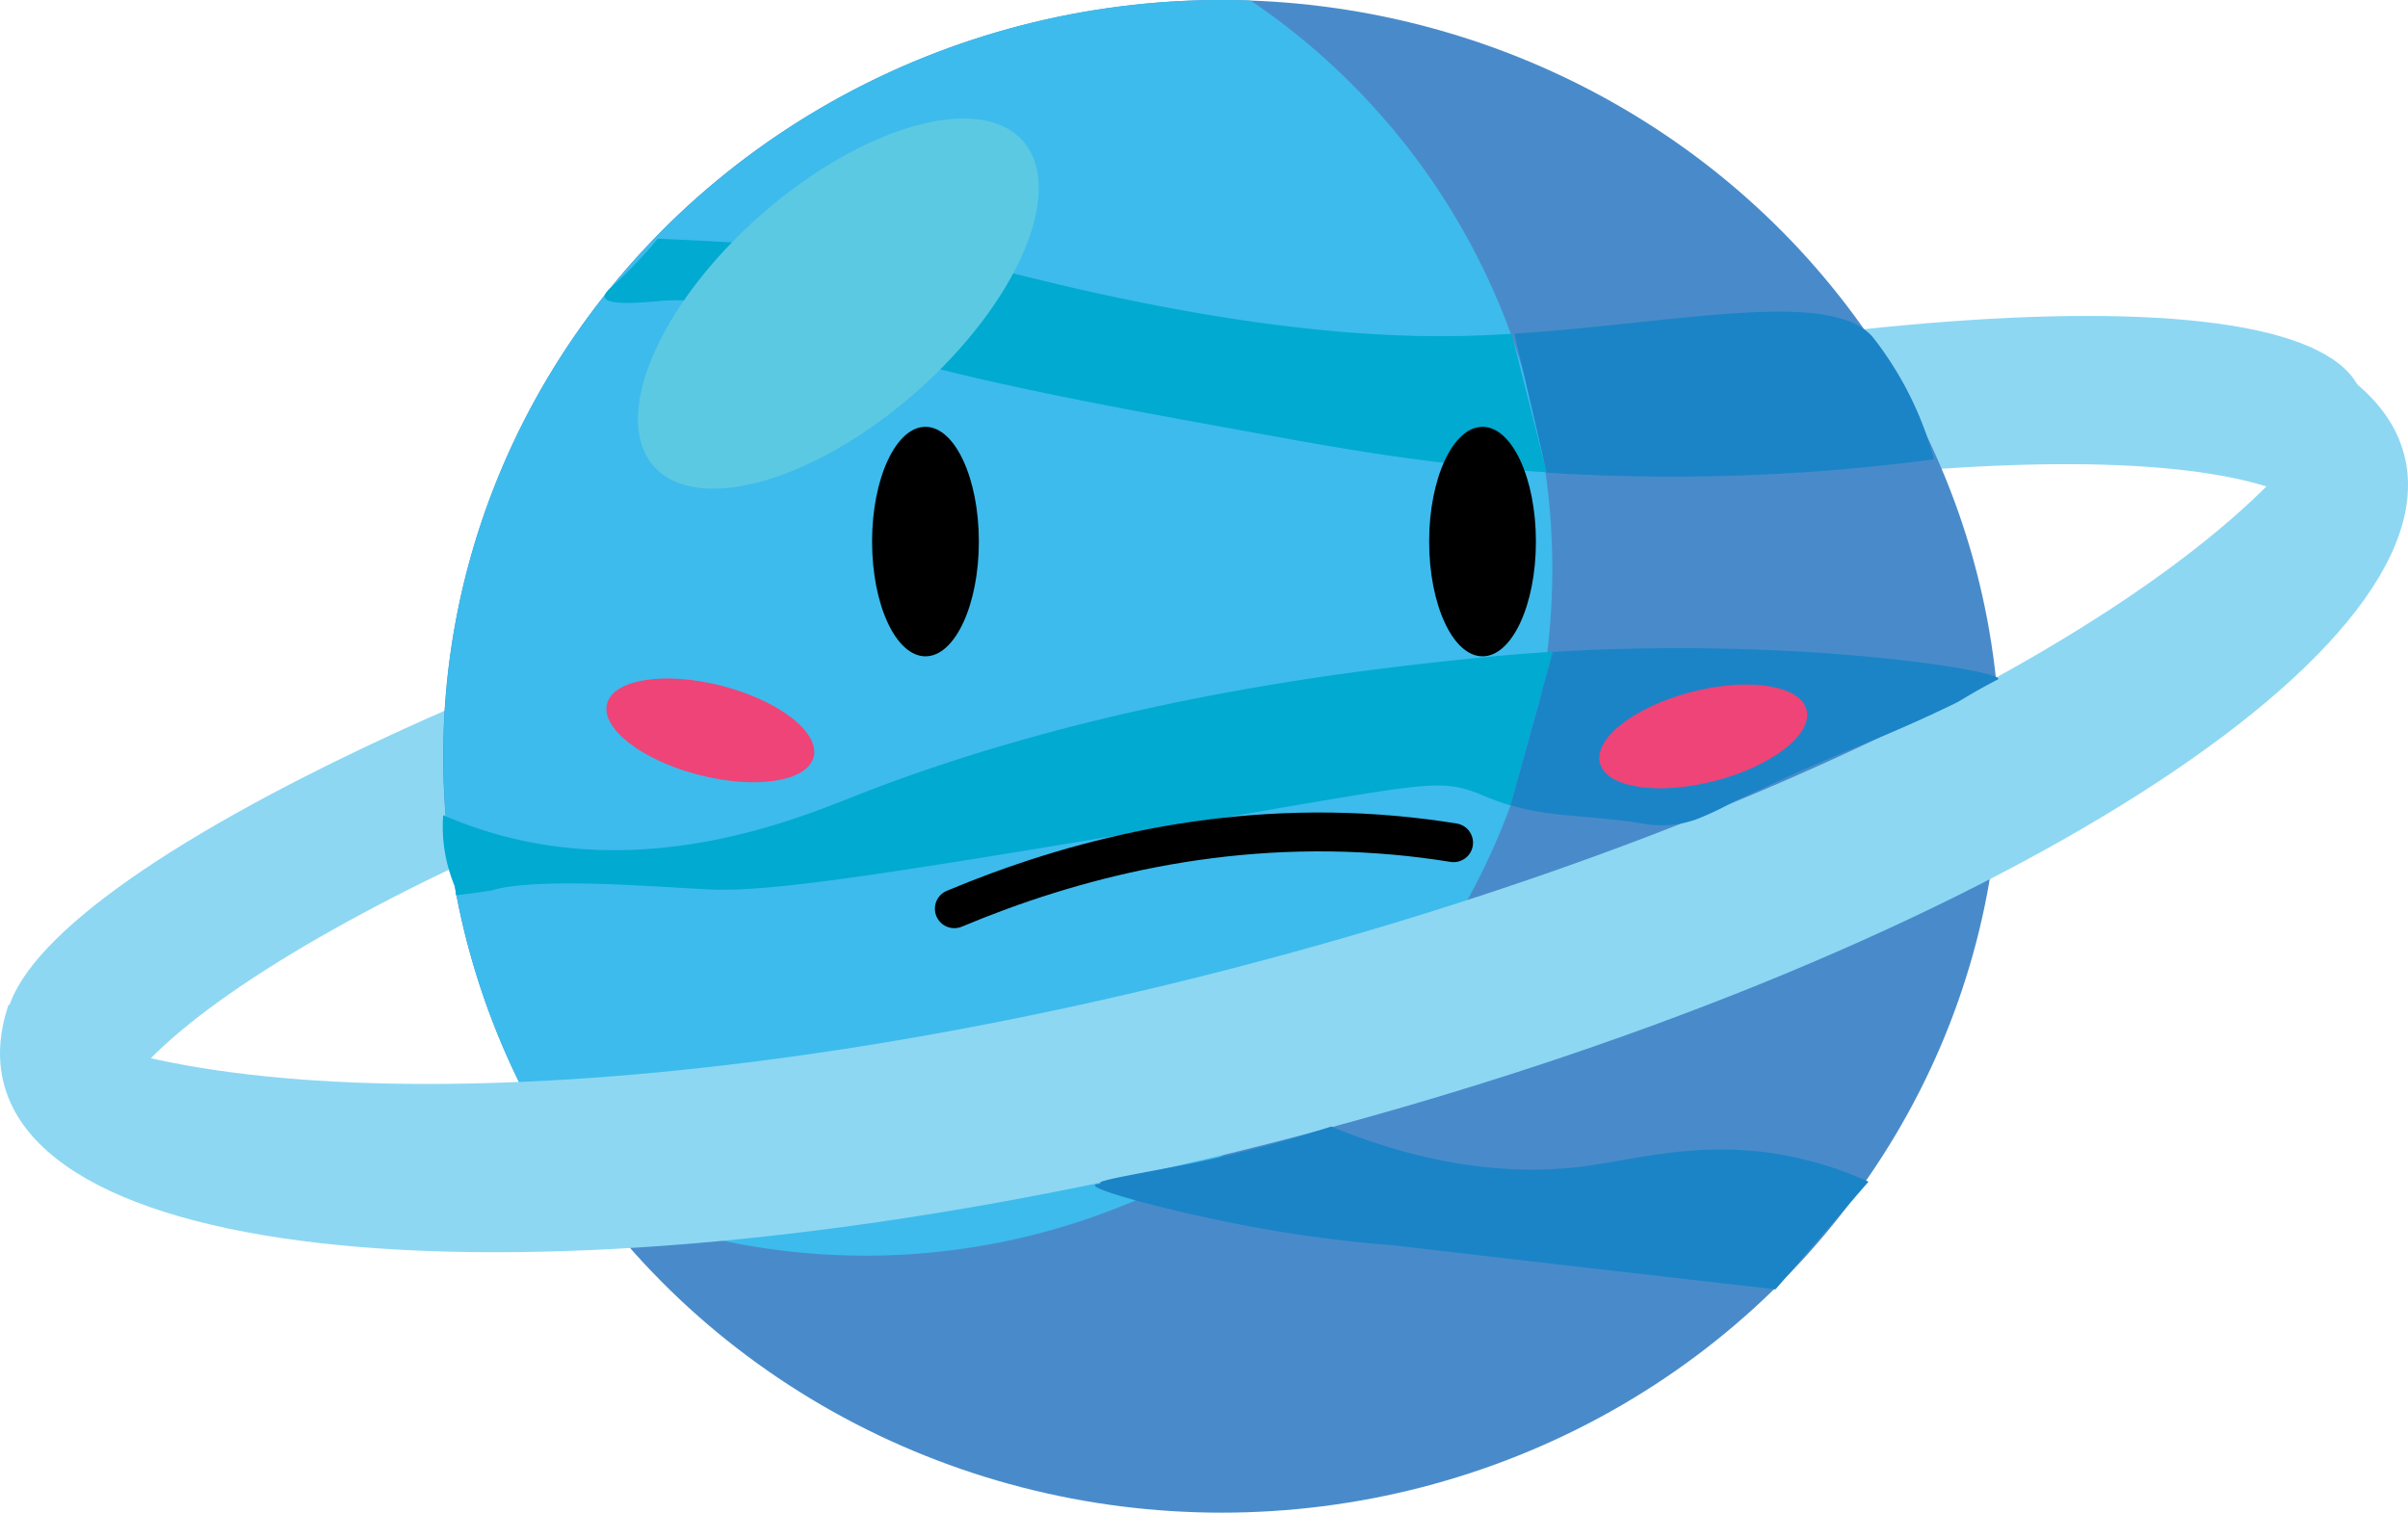 <svg xmlns="http://www.w3.org/2000/svg" viewBox="0 0 557.54 350.28"><defs><style>.cls-1{isolation:isolate;}.cls-2{fill:#8dd7f3;}.cls-3{fill:#498bca;}.cls-4{fill:#3dbbec;}.cls-5{fill:#00aad1;}.cls-6{fill:#1b84c7;}.cls-7{fill:none;stroke:#000;stroke-linecap:round;stroke-miterlimit:10;stroke-width:9px;}.cls-8{fill:#ef4477;}.cls-9{fill:#5cc9e3;mix-blend-mode:lighten;}</style></defs><g class="cls-1"><g id="Layer_1" data-name="Layer 1"><path class="cls-2" d="M284.81,381.34C409.75,347.08,519.33,337.48,551.26,356c9.85-9.39,14.34-17.88,12.39-24.93-8.55-30.94-137.54-22.56-288.11,18.73S9.85,449.62,18.4,480.57c2,7.18,10.47,12.24,24.21,15.27C59.85,463.66,159.28,415.76,284.81,381.34Z" transform="translate(-16.69 -239.24)"/><ellipse class="cls-3" cx="282.85" cy="175.14" rx="180.24" ry="175.14"/><path class="cls-4" d="M366.38,425.79A157.82,157.82,0,0,0,375,389.86" transform="translate(-16.69 -239.24)"/><path class="cls-4" d="M375,389.86a160.47,160.47,0,0,0,1.1-18.84,158.82,158.82,0,0,0-69.82-131.64c-2.23-.08-4.45-.14-6.69-.14-99.55,0-180.25,78.42-180.25,175.14a171,171,0,0,0,33.92,102.27,159.11,159.11,0,0,0,213.16-90.86" transform="translate(-16.69 -239.24)"/><path class="cls-2" d="M573.33,344.46c-1.82-6.92-6.32-12.92-13.12-18-19.94,45-123.43,101.69-255.52,136.33-128.33,33.66-243.37,36-286,9.07-2.19,6.43-2.62,12.59-1.1,18.39,12.29,46.85,146.66,52.21,300.12,11.95S585.62,391.32,573.33,344.46Z" transform="translate(-16.69 -239.24)"/><path class="cls-5" d="M376.21,390.17c-5.91.36-11.93.85-18,1.47-25.11,2.59-85.1,8.91-143.47,31.89-13.27,5.22-46.93,19.36-83.68,8.71A96.7,96.7,0,0,1,119.3,428a36.08,36.08,0,0,0,2.84,16.86c0,.57.09,1.13.14,1.7,6.13-.75,8.93-1.18,8.93-1.34h0c11.48-2.92,39.06-.47,50.37,0,14.52.6,44.1-4.27,102.66-14,61.73-10.29,64.75-12,74.61-8.29h0a67.14,67.14,0,0,0,7.56,2.81" transform="translate(-16.69 -239.24)"/><path class="cls-6" d="M366.41,425.7c10.16,3,17.33,2.05,31.62,4.41A23.91,23.91,0,0,0,409.36,429c.49-.18,2.05-.8,4-1.7s3.67-1.83,4.82-2.48c13.47-6.2,15.3-7,15.3-7,13.17-5.88,21.32-8.6,36.35-15.94.67-.33,2.92-1.79,6.36-3.67,2.91-1.59,3.2-1.63,3.2-1.79,0-2-46.88-9.65-103.15-6.22" transform="translate(-16.69 -239.24)"/><path class="cls-5" d="M374.81,348.61q-6.45-.42-12.35-1c-20.87-1.91-37.41-4.91-54.84-8.07-38.21-6.93-70.26-12.75-97.35-21.68-13.87-4.58-26.86-10.11-40.8-8.93-2.63.22-12.16,1.27-12.76-.85-.22-.78.84-1.7,1.57-2.35A110,110,0,0,0,169,294.51c2.06.09,5.16.23,8.93.42,7.48.38,32.78,1.78,48.46,3.4,17.79,1.85,26.37,4.84,42.93,8.51,13.73,3,50.6,11,85.87,10.2,3.82-.08,7.66-.26,11.49-.5" transform="translate(-16.69 -239.24)"/><path class="cls-6" d="M367.33,316.5c37.19-2.38,73.71-10.7,83.13,1,2.05,2.55,4.25,6,4.25,6a78.34,78.34,0,0,1,9.77,22.11,461.9,461.9,0,0,1-89.67,3.09" transform="translate(-16.69 -239.24)"/><path class="cls-5" d="M366.72,316.54l.61,0" transform="translate(-16.69 -239.24)"/><path class="cls-6" d="M270.21,513.72c-.23,1.22,18.35,6.24,35.87,9.51a310,310,0,0,0,33,4.37c26.59,3.1,56.29,6.52,88.7,10.21l21.54-24.94a84.63,84.63,0,0,0-14.73-5.1c-21.28-5.24-37.57-.34-50.17,1.41-13.8,1.92-33.63,1.53-59.51-9.07a309.26,309.26,0,0,1-32.31,8.51c-9.9,2-21.34,3.84-21.25,4.53,0,.44,5.1.26,5.1.28S270.35,513,270.21,513.72Z" transform="translate(-16.69 -239.24)"/><ellipse cx="214.28" cy="125.41" rx="12.36" ry="26.57"/><ellipse cx="343.26" cy="125.41" rx="12.36" ry="26.57"/><path class="cls-7" d="M237.65,449.67c26.93-11.29,62-20.59,102-17,4.67.42,9.2,1,13.6,1.71" transform="translate(-16.69 -239.24)"/><ellipse class="cls-8" cx="180.47" cy="408.86" rx="10.63" ry="24.66" transform="matrix(0.25, -0.97, 0.97, 0.25, -277.24, 241.97)"/><ellipse class="cls-8" cx="410.45" cy="408.86" rx="24.66" ry="10.63" transform="matrix(0.97, -0.25, 0.25, 0.97, -105.99, -123.45)"/><ellipse class="cls-9" cx="210.8" cy="309.54" rx="56.96" ry="27.27" transform="translate(-168.67 -22.67) rotate(-41.37)"/></g></g></svg>